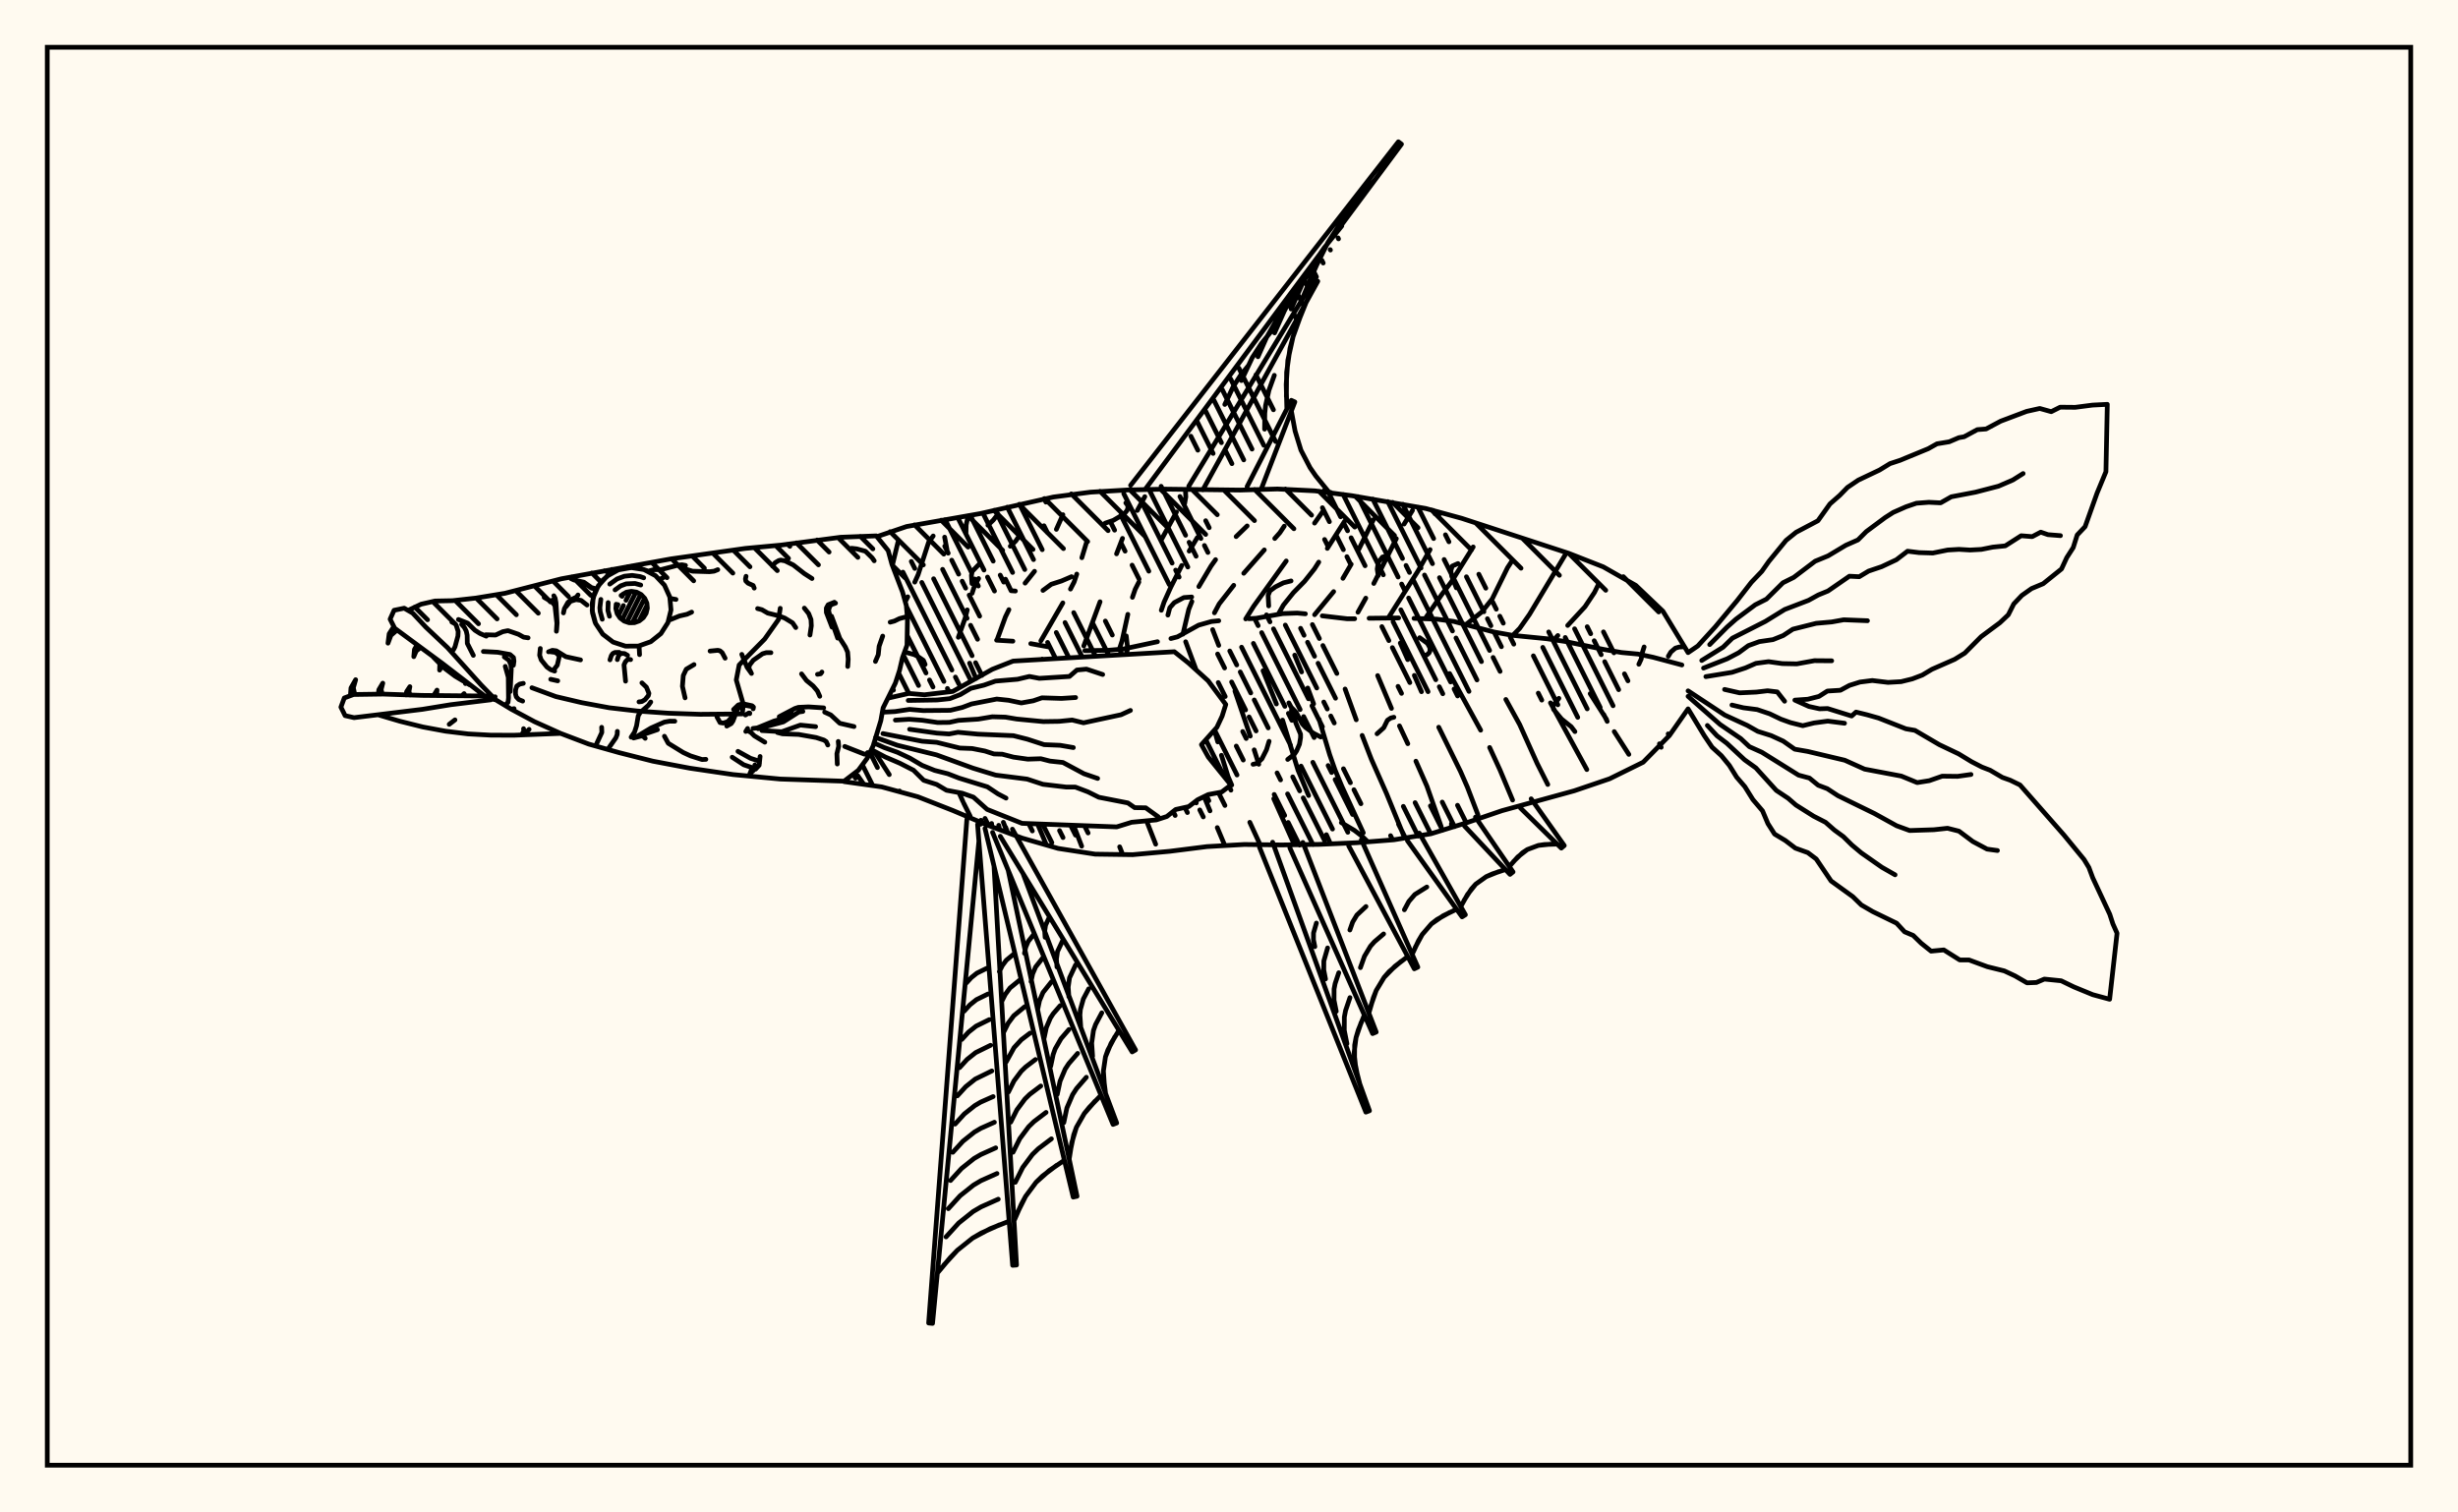 <svg xmlns="http://www.w3.org/2000/svg" width="520" height="320"><rect x="0" y="0" width="520" height="320" fill="floralwhite"/><rect x="10" y="10" width="500" height="300" stroke="black" stroke-width="1" fill="none"/><path stroke="black" stroke-width="1" fill="none" stroke-linecap="round" stroke-linejoin="round" d="
M 185.51 113.54 191.8 111.4 207.4 108.66 222.84 105.16 230.69 104.13 238.59 103.66 246.51 103.49 262.34 103.69 270.25 103.46 278.16 103.85 286.01 104.88 301.61 107.58 309.25 109.67 331.82 117.05 339.19 119.94 346.07 123.86 351.8 129.32 357.12 138.08 
M 357.12 149.98 353.17 155.62 347.62 161.27 340.52 164.77 333.02 167.32 317.75 171.52 310.26 174.08 302.7 176.41 294.88 177.68 286.99 178.3 279.08 178.65 271.16 178.77 263.25 178.67 255.34 179.12 247.49 180.11 239.61 180.83 231.69 180.72 223.87 179.51 216.26 177.33 208.84 174.55 201.55 171.47 194.18 168.58 186.54 166.49 178.57 165.37 
M 210.83 135.45 214.28 135.66 
M 218.06 136.18 222.09 136.91 
M 229.5 137.66 234.52 137.58 237.67 137.31 244.87 135.77 
M 247.71 135.1 249.1 134.74 253.57 132.27 256.27 131.5 257.83 131.34 
M 264.22 130.91 265.79 130.81 271.37 129.82 274.42 129.71 276.16 129.87 
M 279.73 130.3 285.03 130.92 286.59 130.91 
M 289.64 130.81 295.89 130.74 
M 299.14 130.83 303.98 131 307.55 131.48 316.06 133.72 319.97 134.42 327.22 135.14 331.06 135.71 339.3 137.41 343.05 138.06 346.51 138.38 349.71 139.06 355.81 140.69 
M 181.46 164.11 182.75 165.95 
M 184.94 158.93 188.13 163.89 
M 190.29 167.35 190.4 167.54 
M 189.97 114.7 188.78 119.63 
M 197.42 113.4 196.46 114.71 194.23 121.59 193.52 123.17 
M 192.05 126.27 191.51 127.31 
M 202.86 167.69 203.7 169.55 
M 211.13 108.75 210.15 110.02 209 111.13 
M 212.26 173.98 213.12 176.15 
M 215.79 113.14 214.88 114.47 213.73 115.57 
M 207.03 122.4 206.2 123.83 205.65 125.53 
M 204.63 129.04 204.16 130.84 202.74 134.84 
M 205.12 140.31 206.49 143.57 
M 219.49 174.32 221.38 178.79 
M 224.86 108.89 223.48 112 
M 218.86 120.87 216.86 123.38 
M 213.44 128.99 212.7 130.51 210.9 135.46 
M 227.13 174.61 228.83 179.03 
M 229.92 114.55 228.87 118 
M 227.8 121.46 227.23 123.15 226.46 124.64 
M 224.85 127.56 220.2 135.59 
M 236.87 179.17 237.51 180.8 
M 242.19 105.08 240.6 108 
M 237.47 113.91 236.21 117.18 
M 232.72 127.32 229.28 136.66 
M 242.55 173.66 244.49 178.61 
M 248.89 108.33 245.68 114.22 
M 240.93 123.16 240.16 124.67 239.57 126.38 
M 238.6 129.98 237.37 135.62 236.77 137.44 
M 253.29 113.74 251.57 116.6 
M 250.01 119.64 247.69 124.22 246.26 127.4 245.68 129.12 
M 254.73 168.54 255.98 171.56 
M 257.52 175.1 259.12 178.9 
M 263.84 111.27 261.51 113.53 
M 257.16 118.41 256.2 119.76 253.62 124.11 
M 252.15 127.27 251.49 128.92 250.25 134.18 
M 250.83 135.78 253.02 141.66 
M 256.92 154.47 257.62 156.97 
M 258.4 159.8 259.81 164.31 260.58 166.1 
M 264.4 173.98 266.58 178.71 
M 271.69 111.32 270.77 112.7 269.68 113.93 
M 267.47 116.35 263.12 121.29 
M 261 123.84 257.93 127.76 256.92 129.66 
M 256.54 133.21 257.83 136.55 
M 261.26 146.22 264.5 155.74 
M 265.33 158.65 266.3 161.7 
M 269.47 168.99 273.82 178.73 
M 280.01 107.97 278.1 110.68 
M 272.11 118.69 265.23 128.25 263.53 130.95 
M 267.2 141.91 270.03 148.95 
M 271.33 152.36 274.61 162.98 276.85 168.32 
M 280.6 176.6 281.48 178.54 
M 284.44 110.31 280.8 116.03 
M 278.99 118.93 278.07 120.37 275.98 123 273.63 125.39 271.51 128.02 270.43 129.95 
M 273.9 138.61 275.36 142.17 
M 276.66 145.57 277.9 148.92 
M 279.06 152.18 281.3 159.67 282.42 162.86 283.89 166.4 288.41 176.2 
M 290.56 109.95 287.45 116.24 
M 285.85 119.37 284.1 122.36 
M 282.14 125.17 278.11 130.06 
M 284.56 145.78 286.92 152.29 
M 288.17 155.6 290.11 160.62 293.33 167.9 297.03 176.97 
M 298.82 107.98 297.04 110.88 
M 295.4 113.96 290.63 123.45 
M 288.94 126.55 287.28 129.53 
M 291.45 142.94 294.37 149.88 
M 296.06 153.58 297.83 157.35 
M 299.54 161.05 301.87 166.33 304.88 174.87 
M 302.54 116.28 299.96 120.85 293.74 130.67 
M 296.24 136.05 297.81 139.56 
M 299.21 142.9 300.72 146.35 
M 304.37 153.86 308.98 163.23 310.43 166.54 312.67 172.39 
M 311.66 115.72 307.01 123.15 304.93 125.89 301.5 130.88 
M 306.67 142.51 313.24 154.49 
M 315.14 158.15 317.33 162.91 320 169.28 
M 319.89 118.64 318.92 120.12 315.68 126.72 313.5 129.46 310.16 132.12 
M 318.57 147.99 321.49 153.29 325.2 161.54 327.44 165.98 
M 331.41 116.92 323.56 130 321.5 132.94 320.04 134.43 
M 328.01 148.71 335.7 162.82 
M 338.15 123.65 337.32 125.34 335.3 128.38 331.65 132.33 
M 329.57 134.46 328.76 135.32 
M 336.41 146.76 339.88 152.22 
M 341.5 154.79 344.59 159.61 
M 308.09 124.37 307.12 121.91 306.93 120.77 307.23 119.77 308.44 119.23 
M 238.25 138.48 238.49 137.52 238.5 136.61 238.26 134.54 
M 346.7 140.54 347.21 139.42 347.36 138.32 347.82 136.88 
M 279.42 155.94 277.88 155.14 276.19 153.9 275.52 153.18 274.23 150.75 273.15 149.62 272.66 148.72 
M 226.69 122.01 224.57 122.92 222.4 123.62 220.64 124.92 
M 294.88 151.75 294.23 151.91 293.52 152.38 292.74 153.97 291.32 155.25 
M 304.62 108.7 303.77 108.17 
M 273.13 122.91 271.52 123.31 269.81 124.17 268.66 125.02 268.28 125.96 268.4 128.2 
M 289.37 178.11 288.14 176.92 286.55 175.7 283.77 174.05 
M 212.72 122.54 213.9 124.98 214.81 125.05 
M 233.8 110.69 235.52 110.1 237.84 108.73 238.43 108 238.65 107.35 238.52 106.85 238.17 106.41 
M 265.09 161.71 265.92 161.52 266.96 160.56 267.93 158.64 268.48 156.84 
M 300.34 134.92 301.98 136.12 302.48 137.01 302.53 137.69 302.33 138.14 301.88 138.54 301.22 138.71 
M 307.05 175.07 307.06 174.25 
M 352.94 138.85 353.47 137.96 354.43 137.13 355.22 136.9 356.37 136.84 
M 272.42 160.68 273.84 159.57 274.3 158.88 274.91 157.45 275.14 156.06 275.14 155.34 274.15 153 273.58 150.93 273.21 150.27 
M 333.18 154.79 332.4 153.76 330.37 152.14 328.65 150.08 328.51 149.35 329.79 147.75 
M 199.84 113.65 200.35 116.35 
M 195.71 140.58 195.36 139.72 194.1 138.84 193.38 138.49 191.42 137.96 
M 204.82 109.1 204.39 111.08 204.36 112.83 
M 293.69 117.76 293.19 117.66 292.46 117.86 291.59 118.98 291.36 120.39 291.57 121.8 
M 190.8 139.66 191.13 139.39 
M 252.11 126.31 250.45 126.43 248.43 127.5 247.48 128.58 247.07 130.14 
M 250.62 106.53 250.86 105.14 250.78 103.57 
M 205.62 123.47 205.51 121.72 205.67 120.9 207.21 119.3 
M 239.18 102.69 295.83 30 296.49 30.5 242.25 103.56 
M 251.49 102.86 278.07 59.09 278.78 59.51 254.46 103.65 
M 263.83 102.95 273.18 84.7 273.93 85.04 266.81 103.49 
M 280.16 103.75 281.58 104.22 
M 291 37.9 286.63 43.02 284.58 45.67 280.95 51.26 277.97 57.23 275.41 63.47 
M 276.31 63.99 274.36 68.81 273.55 71.25 272.45 76.22 272.1 81.33 272.24 86.53 
M 273.19 86.95 273.98 91.2 275.22 95.24 277.15 98.95 278.36 100.7 281.08 104.05 
M 288.78 40.44 284.58 45.67 280.95 51.26 279.38 54.2 276.66 60.33 
M 283.86 47.81 280.14 52.43 278.47 54.85 275.55 59.96 273.15 65.38 
M 278.93 55.18 275.71 59.19 272.93 63.47 271.73 65.73 269.64 70.43 
M 274.01 62.55 271.28 65.95 270.04 67.73 267.9 71.49 266.13 75.48 
M 269.09 69.92 266.84 72.71 264.91 75.68 262.62 80.52 
M 264.16 77.28 262.41 79.46 260.9 81.79 259.11 85.57 
M 275.3 66.4 273.55 71.25 272.9 73.72 272.19 78.76 272.14 83.92 
M 269.59 79.41 268.45 82.57 267.74 85.8 267.57 87.45 267.53 90.8 
M 187.86 147.71 192.25 146.71 195.56 147 201.56 146.29 209.92 141.61 214.33 139.87 248.44 137.89 251.42 140.27 255.58 144.03 259.32 149.05 258.55 151.51 257.44 153.88 254.17 157.55 255.63 160.19 260.4 166.09 258.44 167.58 255.61 168.11 253.36 169.21 251.47 170.66 248.72 171.27 246.85 172.75 244.63 173.47 239.41 173.97 236.25 174.95 216.22 174.2 208.83 171.25 205.94 168.66 203.56 167.82 200.23 167.2 198.16 165.97 195.41 165.09 193.26 162.96 190.38 161.49 187.28 160.16 184.34 158.61 
M 192.14 148.2 198.24 148.1 200.93 147.82 203.17 146.95 205.37 145.64 208.17 144.96 210.59 144.11 215.28 143.71 217.77 143.12 219.87 143.52 226.25 143.12 227.82 141.76 229.85 141.57 233.28 142.71 
M 186.66 150.69 189.33 150.55 192.42 150.09 195.32 150.34 201.03 150.29 203.57 149.68 205.54 148.94 210.87 147.9 213.36 148.16 216.06 148.73 218.6 148.27 220.43 147.64 224.56 147.77 227.55 147.58 
M 189.42 152.36 192.35 152.18 195.13 152.39 198.37 152.87 200.84 152.84 202.75 152.42 206.96 152.15 209.92 151.65 212.71 151.73 215.09 152.13 220.7 152.67 224.04 152.62 226.82 152.34 229.22 152.93 237.17 151.22 239.15 150.31 
M 192.43 154.3 198.2 155.11 200.79 155.29 202.66 154.93 206.89 155.33 214.39 155.65 217.36 156.4 220.89 157.55 224.28 157.69 227.07 158.17 
M 186.79 155.21 195.08 156.83 198.16 157.06 203.05 158.27 205.67 158.37 208.36 158.9 210.28 159.52 212.03 159.57 214.4 160.19 217.43 160.62 220.19 160.53 222.14 161.03 224.87 161.32 229.31 163.7 232.21 164.7 
M 185.21 156.01 189.81 157.67 198.14 159.72 205.83 162.52 210.62 163.99 217.3 164.84 220.64 165.94 225.52 166.52 227.5 166.53 230.16 167.54 232.46 168.68 238.61 169.88 240.05 170.88 242.38 170.91 245.01 172.8 
M 184.89 157.19 187.05 158.16 189.87 159.17 192.47 160.39 195.07 161.93 197.73 163 200.5 163.7 202.87 164.62 208.89 166.48 211.13 167.97 212.83 168.86 
M 214.18 175.43 240.23 222.14 239.51 222.56 211.61 176.94 
M 212.75 175.02 213.13 176.05 
M 216.41 184.79 236.24 237.6 235.47 237.9 209.98 176.11 
M 211.28 174.62 211.47 175.52 
M 213.29 184.15 227.85 253.1 227.04 253.28 208.38 175.28 
M 209.78 174.23 209.82 174.95 
M 210.29 183.27 215.05 267.65 214.23 267.71 206.81 174.43 
M 207.51 173.55 207.43 174.39 
M 207.09 177.97 197.28 280 196.46 279.92 204.55 173.29 
M 236.72 217.99 235.05 220.74 233.87 223.59 233.43 226.59 233.48 228.15 233.89 231.34 
M 232.92 231.72 230.47 234.26 229.39 235.59 227.72 238.51 226.74 241.77 226.19 245.25 
M 225.18 245.48 221.99 247.65 219.19 250.14 216.97 253.12 216.07 254.78 214.52 258.31 
M 213.48 258.38 209.49 259.96 205.78 261.94 202.53 264.53 201.06 266.05 198.31 269.35 
M 235.85 219.36 234.38 222.15 233.87 223.59 233.43 226.59 233.65 229.74 
M 233.09 214.29 231.78 216.75 231.33 218.02 230.95 220.68 231.14 223.46 
M 230.32 209.21 229.19 211.35 228.56 213.59 228.46 214.76 228.63 217.17 
M 227.55 204.14 226.26 206.89 225.98 208.84 226.12 210.89 
M 224.78 199.07 223.72 201.32 223.49 202.93 223.61 204.6 
M 222.02 193.99 221.19 195.76 221.01 197.01 221.1 198.32 
M 231.66 232.97 229.39 235.59 227.72 238.51 227.15 240.1 226.44 243.49 
M 229.82 227.92 227.75 230.31 226.91 231.61 225.7 234.43 225.05 237.52 
M 227.98 222.87 226.1 225.04 225.34 226.2 224.26 228.75 223.66 231.55 
M 226.13 217.82 224.46 219.76 223.23 221.91 222.81 223.08 222.28 225.58 
M 224.29 212.77 222.81 214.48 222.21 215.4 221.36 217.41 220.89 219.61 
M 222.45 207.72 220.65 209.99 219.91 211.73 219.51 213.64 
M 220.6 202.67 219.09 204.59 218.46 206.06 218.12 207.67 
M 218.76 197.62 217.52 199.19 217.01 200.38 216.73 201.7 
M 223.56 246.54 220.52 248.84 219.19 250.14 216.97 253.12 215.27 256.52 
M 222.43 240.95 219.63 243.07 218.4 244.27 216.36 247.01 214.79 250.15 
M 221.3 235.36 218.74 237.3 217.61 238.4 215.74 240.91 214.31 243.79 
M 220.18 229.77 217.85 231.53 216.83 232.52 215.13 234.81 213.82 237.42 
M 219.05 224.17 216.96 225.76 216.04 226.65 214.51 228.7 213.34 231.05 
M 217.92 218.58 216.07 219.98 214.53 221.65 212.86 224.68 
M 216.79 212.99 214.46 214.91 213.28 216.49 212.37 218.31 
M 215.67 207.4 213.67 209.03 212.67 210.39 211.89 211.94 
M 214.54 201.8 212.89 203.16 212.05 204.29 211.41 205.57 
M 211.47 259.14 207.59 260.88 205.78 261.94 202.53 264.53 199.66 267.67 
M 211.19 253.72 207.56 255.34 205.87 256.33 202.82 258.76 200.14 261.7 
M 210.92 248.29 207.53 249.8 205.96 250.73 203.12 252.99 200.62 255.73 
M 210.65 242.86 207.51 244.27 206.05 245.12 203.41 247.23 201.09 249.77 
M 210.37 237.44 207.48 238.73 206.14 239.52 203.71 241.46 201.57 243.8 
M 210.1 232.01 207.45 233.19 206.22 233.92 204 235.69 202.05 237.83 
M 209.82 226.59 206.31 228.31 204.3 229.92 202.53 231.86 
M 209.55 221.16 206.4 222.71 204.59 224.15 203 225.89 
M 209.28 215.73 206.49 217.11 204.89 218.38 203.48 219.92 
M 209 210.31 206.57 211.5 205.18 212.61 203.96 213.95 
M 208.73 204.88 206.66 205.9 205.48 206.84 204.43 207.98 
M 323.92 169.01 330.93 178.9 330.3 179.44 321.65 170.95 
M 312.14 172.89 320.09 184.48 319.45 185 309.82 174.76 
M 300.26 176.27 310.01 193.54 309.31 193.99 297.75 177.87 
M 288 177.66 299.95 204.62 299.2 204.98 285.32 178.96 
M 275.63 178.24 291.14 218.36 290.38 218.68 272.88 179.39 
M 269.23 178.19 289.72 235.01 288.95 235.3 266.45 179.25 
M 329.44 178.59 326.73 178.68 325.45 178.87 323.12 179.74 321.1 181.3 319.3 183.32 
M 318.49 183.97 315.71 184.9 314.42 185.48 312.19 187.07 310.46 189.25 309.03 191.81 
M 308.16 192.37 305.31 193.75 302.82 195.47 300.87 197.73 300.08 199.05 298.75 201.92 
M 297.81 202.38 295.11 204.44 292.82 206.78 291.15 209.55 290.54 211.09 289.59 214.35 
M 288.63 214.75 287.35 217.92 286.88 219.51 286.47 222.74 286.82 226.02 287.67 229.33 
M 328.07 178.6 325.45 178.87 323.12 179.74 322.07 180.44 320.19 182.28 
M 317.07 184.41 314.42 185.48 312.19 187.07 311.27 188.1 309.72 190.51 
M 306.71 193.04 304 194.55 302.82 195.47 300.87 197.73 299.39 200.46 
M 301.85 187.67 299.32 189.25 298.05 190.72 297.1 192.49 
M 296.43 203.39 293.89 205.56 292.82 206.78 291.15 209.55 290.04 212.7 
M 292.71 197.6 290.76 199.26 289.93 200.19 288.66 202.32 287.8 204.73 
M 288.98 191.8 287.05 193.61 286.16 195.09 285.57 196.77 
M 287.96 216.33 286.88 219.51 286.58 221.12 286.56 224.37 287.21 227.67 
M 285.59 211.07 284.66 213.81 284.4 215.19 284.39 217.99 284.95 220.82 
M 283.22 205.81 282.45 208.11 282.23 209.26 282.22 211.6 282.69 213.98 
M 280.86 200.56 280.06 203.33 280.05 205.22 280.42 207.13 
M 278.49 195.3 277.88 197.4 277.87 198.84 278.16 200.29 
M 357.12 138.08 359.18 136.67 362.85 132.65 367.51 127.06 370.51 123.2 372.71 120.9 374.2 118.79 377.85 114.33 379.97 112.62 384.59 110.18 387.13 106.62 389.19 104.82 390.84 103.13 393.13 101.58 397.62 99.45 399.84 98.09 401.94 97.4 407.92 94.94 409.78 93.9 412.37 93.47 414.41 92.6 415.51 92.41 418.31 90.9 420.16 90.76 423.25 89.11 428.74 87.04 431.52 86.42 433.95 87.1 435.84 86.15 439.03 86.18 442.67 85.71 445.81 85.55 445.52 99.8 443.64 104.34 441.11 111.43 439.44 113.19 438.6 115.85 437.23 117.98 436.12 120.38 432.24 123.5 429.78 124.53 427.73 125.98 426.02 127.78 424.86 130.08 423.08 131.76 419.11 134.71 415.66 138.18 413.52 139.5 408.71 141.61 406.67 142.83 404.55 143.64 402.19 144.22 399.42 144.38 396.09 143.98 393.48 144.31 391.26 145.01 389.35 146.04 386.59 146.21 384.8 147.35 382.45 147.94 379.71 148.13 382.68 149.47 384.94 149.97 386.64 149.91 391.72 151.49 392.65 150.66 394.97 151.23 397.41 151.92 403.2 154.2 405.11 154.53 410.28 157.56 414.36 159.5 417.09 161.16 419.28 162.29 421.03 162.97 423.6 164.48 425.28 165.08 427.34 166.08 436.63 176.66 440.89 181.85 441.92 183.55 442.73 185.73 446.33 193.44 446.99 195.47 447.87 197.45 446.3 211.42 442.73 210.45 438.74 208.81 436.05 207.51 432.49 207.15 430.81 207.87 428.83 207.95 426.27 206.47 424.02 205.42 420.42 204.53 416.54 203.1 414.6 203.11 411.22 200.98 408.53 201.24 406.43 199.56 404.75 197.92 402.92 197.15 401.24 195.33 396.2 192.88 393.77 191.47 391.97 189.71 387.37 186.39 384.23 181.74 382.45 180.4 379.82 179.45 377.7 177.84 375.42 176.47 374.01 174.26 372.87 171.56 370.84 169.18 369.13 166.44 367.39 164.42 365.85 161.94 364.16 159.88 362.19 158.08 360.54 155.64 357.12 149.98 
M 361.69 136.38 365.36 132.68 367.24 131.01 371.33 127.96 373.7 126.76 377.19 123.3 379.48 122.16 384 118.74 386.74 117.61 390.5 115.36 393.06 114.23 394.82 112.47 398.82 109.5 400.51 108.42 403.23 107.22 405.42 106.47 408.05 106.27 410.55 106.39 412.8 105.11 417.93 104.13 422.78 102.87 425.82 101.56 428 100.19 
M 360.01 139.74 364.53 136.93 366.49 135.02 373.46 131.48 377.57 128.95 382.6 127.02 384.67 125.88 386.72 125.04 391.25 121.91 393.33 122.02 395.31 120.83 398.06 119.9 401.19 118.43 403.55 116.62 405.99 116.92 408.89 117.01 412.04 116.37 414.42 116.23 416.76 116.37 419.17 116.24 421.57 115.76 424.23 115.49 427.58 113.35 429.92 113.54 431.73 112.59 433.25 113.12 435.9 113.33 
M 360.39 141.35 365.38 139.39 367.82 138.11 369.87 136.6 372.2 135.75 375.08 135.33 377.25 134.46 379.29 133.12 384.22 131.88 387.51 131.59 390.05 131.13 395.07 131.33 
M 360.88 143.16 366.42 142.25 369.27 141.31 371.47 140.35 374.15 139.99 377.06 140.4 380.12 140.46 383.85 139.78 387.5 139.81 
M 364.84 145.87 368.02 146.59 371.54 146.43 373.94 146.15 375.99 146.39 377.54 148.37 
M 366.4 149.17 368.82 149.75 371.74 150.13 374.38 151.02 376.76 152.16 378.79 152.89 381.38 153.54 383.75 152.96 386.68 152.57 390.22 153.02 
M 357.12 146.17 364.88 151.29 369.64 153.48 371.87 154.74 374.71 155.64 377.26 156.81 379.68 158.51 382.44 158.99 390.27 160.85 394.46 162.73 402.23 164.2 405.59 165.58 408.16 165.17 410.88 164.22 414.14 164.26 416.97 163.86 
M 357.12 147.33 363.88 153.27 368.27 156.27 370.09 157.98 372.73 159.16 380.49 164 382.79 164.62 384.65 166.14 386.57 166.87 388.82 168.35 396.54 172.12 401.23 174.71 403.99 175.72 409.13 175.55 412.01 175.24 414.43 175.85 417.35 178.04 420.37 179.65 422.57 179.95 
M 361.2 153.49 363.24 155.68 365.32 157.26 369.07 160.75 371.46 162.47 375.78 167.23 378.29 168.9 379.94 170.33 383.67 172.68 386.2 173.98 388.07 175.62 389.97 177.01 391.77 178.78 393.78 180.46 398.11 183.49 400.91 185.09 
M 86.32 129.15 89.1 127.83 92.03 127.16 95.73 127.09 100.66 126.54 106.81 125.53 118.76 122.46 141.94 118.25 157.68 116.03 165.21 115.33 177.84 113.67 185.38 113.38 187.9 116.5 188.69 119.39 190.93 125.25 191.74 128.14 191.98 130.95 191.88 136.51 190.92 139.16 190.29 141.86 189.42 144.53 186.83 149.76 186.34 152.47 184.71 157.83 183.45 160.44 181.58 162.98 178.57 165.28 165.08 164.83 155.09 163.88 145.93 162.53 138.12 161.05 131.01 159.25 124.55 157.43 118.6 155.17 113.1 152.7 108.16 150.05 103.99 147.53 
M 99.38 144.91 96.3 143.08 93.85 141.24 91.62 138.97 
M 165.06 128.7 164.71 131.05 161.77 135.21 156.37 140.7 155.76 143.86 157.27 149.07 157.02 151.05 148.13 151.13 141.46 150.9 134.89 150.44 128.86 149.74 123.04 148.66 117.6 147.38 112.53 145.51 
M 102.54 147.25 93.62 140.39 83.5 132.92 82.53 131 83.37 129.12 85.51 128.68 87.31 129.72 90.09 132.69 94.68 137.03 101.78 144.91 104.16 147.35 
M 103.86 148.06 95.34 149.1 89.34 150.08 74.9 151.84 73.01 151.41 72.12 149.61 72.84 147.67 74.8 146.94 81.07 146.85 89.27 147.13 103.87 147.27 
M 125.99 131.89 125.28 129.22 125.48 126.48 126.57 123.95 128.41 121.9 130.82 120.57 133.53 120.09 136.25 120.51 138.68 121.8 140.57 123.81 141.7 126.32 141.95 129.06 141.3 131.73 139.82 134.05 137.67 135.77 135.07 136.69 132.32 136.71 129.7 135.85 127.52 134.18 125.99 131.89 
M 125.89 131.65 125.34 129.66 125.29 127.59 125.76 125.57 126.18 124.62 127.34 122.91 128.89 121.55 130.73 120.6 131.73 120.3 133.78 120.09 135.83 120.39 136.81 120.72 
M 127.41 131.02 126.97 129.42 126.9 128.59 127.11 126.82 
M 129 123.59 130.54 122.49 132.1 121.91 133.75 121.74 135.39 121.98 136.18 122.25 
M 128.94 130.39 128.61 129.18 128.66 127.49 
M 130.12 124.81 131.3 123.96 132.47 123.53 134.34 123.45 135.55 123.78 
M 130.56 129.83 130.28 128.76 130.35 127.84 
M 131.39 125.99 132.49 125.3 133.58 125.11 134.67 125.28 135.64 125.79 136.39 126.59 136.85 127.6 136.95 128.69 136.69 129.76 136.1 130.69 135.23 131.38 134.2 131.75 133.09 131.76 132.05 131.41 131.17 130.74 130.56 129.83 
M 131.87 125.64 131.61 126.17 
M 130.73 127.92 130.29 128.81 
M 133.36 125.14 132.43 127.01 
M 131.88 128.12 130.83 130.22 
M 134.55 125.26 133.19 127.96 
M 133.04 128.28 131.63 131.09 
M 135.55 125.74 132.62 131.6 
M 136.37 126.57 133.78 131.75 
M 136.89 128.03 135.21 131.39 
M 87.75 128.43 90.45 131.13 
M 91.55 127.27 96.3 132.02 
M 96.28 127.03 101.23 131.98 
M 100.74 126.53 105.16 130.95 
M 105 125.83 109.24 130.07 
M 109.11 124.97 113.88 129.74 
M 113.08 123.98 116.46 127.36 
M 117 122.93 120.26 126.2 
M 121.05 122.02 124.98 125.95 
M 125.22 121.22 127.22 123.22 
M 129.43 120.47 129.99 121.03 
M 133.66 119.74 134.1 120.18 
M 137.87 118.98 141.11 122.22 
M 142.09 118.23 146.75 122.89 
M 146.47 117.66 149.02 120.21 
M 150.84 117.06 155.04 121.26 
M 155.15 116.41 158.66 119.92 
M 159.56 115.85 164.44 120.73 
M 164.11 115.44 166.81 118.14 
M 168.49 114.85 173.15 119.51 
M 172.85 114.25 175.4 116.8 
M 177.3 113.74 181.49 117.93 
M 182 113.47 184.66 116.13 
M 135.8 144.48 136.75 145.39 137.28 146.69 137.16 147.18 136.45 148.04 135.78 148.43 135.18 148.5 
M 172.94 142.67 173.61 142.56 173.88 142.19 
M 110.57 148.34 109.76 148.01 109.23 147.45 109.05 146.81 109.07 145.97 109.33 145.16 109.95 144.74 110.71 144.58 
M 144.93 147.65 144.37 145.21 144.55 142.93 145.18 141.59 146.82 140.61 
M 116.51 143.72 117.99 144.05 
M 177.13 161.65 177.05 159.47 177.43 157.89 177.34 156.87 
M 167.1 115.59 166.61 115.13 
M 130.6 154.74 130.57 155.39 130.28 156.12 128.57 158.56 
M 175.13 157.63 174.79 156.9 174.3 156.58 172.67 156.05 168.95 155.39 165.55 155.26 164.46 154.98 
M 123.55 123.3 125.13 124.44 126.25 124.68 
M 102.87 134.6 101.55 134.03 100.48 133.35 98.96 131.86 96.98 131.07 
M 146.32 129.51 145.35 129.96 143.74 130.33 141.42 131.27 
M 143.01 126.83 141.73 126.6 
M 154.9 160.21 157.34 161.81 158.91 162.34 159.01 162.76 158.71 163.55 
M 108.61 140.76 108.73 139.87 108.63 139.12 107.89 138.47 105.27 138 102.26 137.84 
M 127.28 153.88 127.32 154.97 126.23 157.33 126.16 157.88 
M 160.8 160.05 160.6 161.91 159.83 162.74 
M 156.93 138.45 158.05 141.19 158.98 142.49 
M 151.85 120.53 151.06 120.85 150.1 120.96 146.5 120.85 144.04 120.1 
M 107.93 146.32 108.16 141.59 108.08 140.66 107.66 139.69 106.69 138.99 
M 176.02 132.69 174.82 129.58 174.81 128.66 175.2 127.95 176.52 127.42 
M 145.02 119.63 144.28 119.49 143.49 119.57 139.91 120.5 138.27 120.54 136.95 120.89 
M 150.22 137.75 151.85 137.59 152.31 137.69 152.78 138.09 153.4 139.26 
M 180.67 153.72 177.66 153.03 175.75 151.26 174.46 150.67 
M 169.85 150.52 169 150.64 165.73 152.73 160.36 154.18 
M 127.91 120.74 129.31 121.4 
M 177.21 135.01 175.56 130.3 175.29 129.14 175.55 128.21 176.01 127.87 176.76 127.61 
M 106.83 149.24 107.48 148.58 107.58 147.67 107.53 143.29 106.89 140.99 
M 122.28 125.88 121.97 126.31 120.73 126.92 120.13 127.48 119.4 128.78 119.2 129.68 
M 129.04 139.61 129.33 138.71 129.64 138.27 130.08 138.05 131 138.02 
M 130.6 139.56 130.87 138.69 131.4 138.23 132.13 138.28 132.76 138.65 
M 132.34 144.12 132.01 140.66 132.32 140 132.7 139.61 133.01 139.48 133.41 139.56 
M 108.17 150.06 108.75 149.93 
M 180.15 116 181.26 116.13 183.09 116.63 184.51 118.03 184.94 118.65 
M 168.35 132.78 167.67 131.78 166.01 130.77 164.7 130.28 162.42 129.72 161.19 129 160.27 128.76 
M 142.76 152.59 141.68 152.58 140.55 152.78 137.71 154.04 134.59 155.91 
M 95.93 137.48 96.26 136.84 96.88 134.56 96.93 133.61 96.51 132.28 96.27 131.97 95.59 131.61 
M 167.44 150.86 165.71 152.03 163.77 152.55 160.2 154.01 159.3 154.12 
M 163.09 138.09 162.13 138.08 161.32 138.32 159.36 139.69 158.6 140.68 158.46 141.1 158.46 141.46 158.85 142.2 
M 120.77 122.41 121.44 122.72 123.53 123.18 125.15 124.33 126.28 124.61 
M 122.81 139.62 119.7 138.94 117.69 137.7 116.85 137.59 116.04 137.91 
M 111.72 134.95 110.78 134.81 109.66 134.19 107.46 133.43 106.36 133.65 104.84 134.36 102.78 134.3 
M 171.35 134.36 171.64 132.41 171.57 131.08 171.08 129.82 170.16 128.66 
M 151.67 151.67 152.33 152.88 153.03 152.99 153.98 152.66 154.92 151.61 155.93 149.6 
M 134.68 119.56 134.54 120.25 
M 172.55 153.74 169.32 153.41 165.38 154.82 161.19 154.57 
M 149.33 160.66 148.52 160.7 146.07 159.92 144.54 159.21 141.37 157.26 140.56 155.77 
M 115.12 126.39 116.81 127.39 117.4 128.13 117.81 131.87 117.75 133.05 
M 161.8 157.03 159.59 155.69 158.83 154.95 158.23 154.63 
M 114.3 137.2 114.16 138.64 114.49 139.62 115.71 141.13 116.49 141.68 117.34 141.99 
M 136.5 156.21 136.11 155.82 135.68 155.72 134.04 156.14 
M 117.37 141.42 117.9 140.73 118.3 138.95 118.15 138.59 117.54 138.04 116.34 137.88 
M 179.34 141.01 179.44 139.48 179.32 137.98 178.84 136.89 177.65 135.03 175.91 130.37 
M 156.12 158.97 158.78 160.44 160.56 161.02 160.68 161.37 160.58 161.9 159.83 162.74 
M 153.75 153.62 154.7 153.09 155.06 152.55 156 150.09 156.61 149.42 157.66 149.23 158.85 149.45 
M 174.26 149.77 171.05 149.56 168.9 149.66 168.16 149.9 164.85 151.63 
M 183.55 159.22 183.26 159.53 182.88 159.57 178.71 157.93 
M 132.76 119.89 133.08 120.17 
M 155.19 150.11 156.19 149.15 157.18 148.9 159.11 149.32 159.4 149.6 159.33 149.97 
M 140.83 121.97 139.44 122.61 
M 171.78 122.4 170.15 121.35 167.83 119.54 166.07 118.67 165.16 118.5 164.74 118.6 163.97 119.06 163.43 119.79 
M 139.09 154.38 134.38 155.99 
M 116.88 126.97 117.43 127.74 117.54 128.2 117.83 131.47 117.71 133.56 
M 157.69 151.28 158.41 150.85 158.62 150.86 158.61 150.99 
M 159.69 161.85 159.84 162.15 159.77 162.45 159.3 163.09 158.64 163.64 
M 117.16 126.05 117.44 126.56 117.62 127.52 117.87 131.78 117.76 133.25 
M 124.19 128.01 122.93 127.03 121.87 126.86 120.66 127.23 119.76 128.34 
M 137.67 148.53 137.18 149.22 135.42 150.78 135.02 151.44 134.67 153.54 134.24 154.89 133.52 155.97 
M 188.32 131.64 189.22 131.4 190.29 130.88 191.94 130.44 
M 100.14 138.66 98.86 136.13 98.83 134.4 98.64 133.53 98.24 132.75 97.66 132.1 
M 157.77 154.76 158.16 154.13 
M 135.2 136.64 135.3 138.51 
M 169.57 142.58 170.62 143.98 172.02 145.13 172.92 146.19 173.43 147.32 
M 157.83 121.93 157.7 122.49 157.78 122.93 158.25 123.39 159.34 123.88 159.56 124.43 
M 185.2 139.94 185.8 138.53 185.98 136.74 186.74 134.58 
M 103.98 147.54 104.55 148.02 
M 98.4 144.18 98.46 144.63 98.69 144.4 
M 93.29 140.16 93.03 140.71 93 141.78 93.41 141.03 93.97 140.67 
M 88.23 136.46 87.68 137.4 87.54 138.93 88.05 137.73 88.96 137.01 
M 83.32 132.56 82.33 134.1 82.08 136.08 82.7 134.42 84 133.3 
M 103.86 147.49 104.75 147.42 
M 97.73 147.2 98.18 146.75 98.4 147.21 
M 91.8 147.07 92.45 146.01 92.4 146.68 92.57 147.08 
M 85.9 147.05 86.02 146.33 86.71 145.28 86.51 146.29 86.76 147.07 
M 80.04 146.86 80.14 145.94 80.98 144.54 80.63 145.9 80.87 146.85 
M 74.13 147.19 74.25 145.55 75.24 143.81 74.75 145.51 75.05 146.94 
M 79.95 151.22 84.61 152.6 89.46 153.81 94.25 154.7 99.03 155.28 103.81 155.54 108.7 155.56 118.6 155.17 
M 118.6 155.17 118.6 155.17 
M 111.93 154.32 111.07 155.18 110.55 155.35 
M 95.03 153.25 96.25 152.31 
M 110.76 154.17 110.81 154.74 110.58 155.07 
M 188.75 119.56 191.45 122.25 
M 188.31 112.49 195.34 119.52 
M 193.48 111.04 199.67 117.24 
M 199.11 110.06 204.8 115.75 
M 204.84 109.17 212.12 116.45 
M 210.27 107.98 218.54 116.25 
M 215.61 106.7 224.98 116.07 
M 221.01 105.48 230.1 114.58 
M 226.64 104.49 234.42 112.27 
M 232.71 103.94 242.3 113.54 
M 239.03 103.64 247.25 111.86 
M 245.51 103.5 255.07 113.07 
M 252.21 103.6 257.52 108.9 
M 258.95 103.71 265.39 110.15 
M 265.41 103.55 273.73 111.87 
M 271.94 103.46 277.47 109 
M 279.04 103.94 286.61 111.52 
M 286.7 104.99 295.02 113.31 
M 294.62 106.29 299.99 111.66 
M 302.82 107.87 311.31 116.36 
M 312.23 110.67 321.78 120.22 
M 322.21 114.02 329.9 121.72 
M 331.87 117.06 339.7 124.89 
M 343.43 122.01 350.91 129.48 
M 180.53 163.78 180.97 164.65 
M 182.49 161.91 184.59 166.11 
M 184.04 159.22 185.63 162.4 
M 188.86 145.69 189.02 146.01 
M 190.11 142.4 192.27 146.71 
M 203.87 169.92 205.24 172.67 
M 191.12 138.62 194.33 145.04 
M 208.38 173.16 209.14 174.67 
M 191.96 134.52 195.9 142.39 
M 196.64 143.87 197.38 145.35 
M 191.76 128.32 199.69 144.18 
M 200.43 145.66 200.8 146.4 
M 191.02 121.05 201.38 141.77 
M 202.12 143.25 202.86 144.73 
M 217.66 174.33 218.4 175.81 
M 192.79 118.79 193.53 120.27 
M 195.01 123.23 205.37 143.95 
M 220.57 174.36 222.53 178.28 
M 197.51 122.45 205.65 138.73 
M 206.39 140.21 207.74 142.91 
M 224.15 175.73 224.89 177.21 
M 199.41 120.46 204.59 130.82 
M 205.33 132.3 206.81 135.26 
M 226.47 174.59 227.53 176.7 
M 199.86 115.56 200.6 117.04 
M 201.34 118.52 202.81 121.48 
M 203.55 122.96 204.29 124.44 
M 205.03 125.92 207.25 130.36 
M 229.45 174.76 230.19 176.24 
M 199.94 109.93 205.49 121.03 
M 206.23 122.51 206.97 123.99 
M 202.62 109.51 208.17 120.61 
M 208.91 122.09 210.39 125.05 
M 205.31 109.1 210.12 118.72 
M 211.6 121.68 212.34 123.16 
M 220.48 139.44 220.52 139.51 
M 207.93 108.54 214.22 121.12 
M 221.62 135.92 223.33 139.34 
M 210.51 107.92 216.8 120.5 
M 223.46 133.82 226.14 139.18 
M 213.1 107.3 218.65 118.4 
M 225.31 131.72 228.96 139.02 
M 215.69 106.68 220.49 116.3 
M 227.15 129.62 231.77 138.85 
M 248.19 171.69 248.61 172.54 
M 220.86 111.24 221.6 112.72 
M 231.22 131.96 234.59 138.69 
M 250.66 170.84 251.2 171.92 
M 220.89 105.5 221.26 106.24 
M 233.84 131.4 235.32 134.36 
M 236.8 137.32 237.4 138.53 
M 252.91 169.55 253.08 169.88 
M 253.82 171.36 254.56 172.84 
M 255.19 168.32 255.74 169.41 
M 257.78 167.7 259.14 170.42 
M 255.09 156.52 258.99 164.33 
M 260.02 166.39 260.41 167.18 
M 235.06 110.69 235.8 112.17 
M 237.28 115.13 238.02 116.61 
M 239.5 119.57 240.98 122.53 
M 256.94 154.44 261.7 163.97 
M 237.12 109.01 243.04 120.85 
M 261.54 157.85 263.02 160.81 
M 237.74 104.45 247.36 123.69 
M 257.72 144.41 259.2 147.37 
M 262.9 154.77 263.64 156.25 
M 269.56 168.09 271.78 172.53 
M 272.52 174.01 274.92 178.81 
M 241.31 105.82 247.97 119.14 
M 248.71 120.62 249.45 122.1 
M 257.59 138.37 259.07 141.33 
M 260.55 144.29 263.51 150.21 
M 264.25 151.69 265.73 154.65 
M 270.17 163.53 270.91 165.01 
M 272.39 167.97 277.76 178.7 
M 243.15 103.69 251.29 119.97 
M 260.16 137.73 261.64 140.69 
M 262.38 142.17 264.6 146.61 
M 265.34 148.09 268.3 154.01 
M 273.48 164.37 274.96 167.33 
M 275.7 168.81 280.19 177.77 
M 245.64 102.89 250.82 113.25 
M 251.56 114.73 253.04 117.69 
M 262.66 136.93 273.02 157.65 
M 275.24 162.09 281.9 175.41 
M 249.62 105.05 254.06 113.93 
M 254.8 115.41 255.54 116.89 
M 265.16 136.13 271.82 149.45 
M 272.56 150.93 273.3 152.41 
M 277.74 161.29 285.14 176.09 
M 255.07 110.17 255.81 111.65 
M 265.43 130.89 266.17 132.37 
M 266.91 133.85 275.05 150.13 
M 275.79 151.61 278.01 156.05 
M 280.97 161.97 281.71 163.45 
M 282.45 164.93 286.15 172.33 
M 267.93 130.09 268.67 131.57 
M 269.41 133.05 276.81 147.85 
M 277.55 149.33 279.77 153.77 
M 284.21 162.65 285.69 165.61 
M 286.43 167.09 287.91 170.05 
M 251.93 92.29 253.41 95.25 
M 271.91 132.25 278.57 145.57 
M 280.05 148.53 280.79 150.01 
M 281.53 151.49 282.27 152.97 
M 294.18 176.81 294.63 177.71 
M 253.31 89.28 256.64 95.94 
M 275.14 132.93 275.88 134.41 
M 276.62 135.89 278.1 138.85 
M 278.84 140.33 282.54 147.73 
M 295.86 174.37 297.34 177.33 
M 255.07 87 258.4 93.66 
M 259.14 95.14 260.62 98.1 
M 277.64 132.14 279.12 135.1 
M 279.86 136.58 282.82 142.49 
M 296.88 170.61 300.02 176.91 
M 256.83 84.72 263.12 97.3 
M 299.37 169.82 302.68 176.42 
M 258.58 82.44 264.87 95.02 
M 302.61 170.5 305.19 175.67 
M 260.34 80.16 267.37 94.22 
M 305.11 169.7 307.71 174.91 
M 262.09 77.88 269.86 93.42 
M 280.22 114.14 280.96 115.62 
M 295.76 145.22 296.5 146.7 
M 308.34 170.38 310.2 174.1 
M 265.7 79.3 269.4 86.7 
M 279.76 107.42 281.24 110.38 
M 282.72 113.34 284.2 116.3 
M 284.94 117.78 285.68 119.26 
M 292.34 132.58 293.82 135.54 
M 294.56 137.02 298.26 144.42 
M 281.02 104.16 283.61 109.34 
M 284.35 110.82 285.09 112.3 
M 285.83 113.78 288.79 119.7 
M 294.71 131.54 302.11 146.34 
M 284.14 104.6 292.65 121.62 
M 296.35 129.02 303.75 143.82 
M 304.49 145.3 305.23 146.78 
M 287.27 105.07 295.78 122.09 
M 296.52 123.57 297.26 125.05 
M 298 126.53 306.88 144.29 
M 307.62 145.77 308.36 147.25 
M 290.42 105.58 296.71 118.16 
M 297.45 119.64 298.19 121.12 
M 298.93 122.6 310.77 146.28 
M 272.63 64.21 273 64.95 
M 273.74 66.43 274.63 68.21 
M 293.59 106.12 300.62 120.18 
M 301.36 121.66 307.28 133.5 
M 308.02 134.98 312.46 143.86 
M 274.39 61.93 275.85 64.85 
M 296.76 106.68 303.05 119.26 
M 304.53 122.22 313.41 139.98 
M 276.14 59.65 277.15 61.66 
M 299.96 107.28 303.29 113.94 
M 305.51 118.38 315.13 137.62 
M 315.87 139.1 317.35 142.05 
M 277.9 57.37 278.5 58.57 
M 303.2 107.97 303.57 108.71 
M 305.79 113.15 306.53 114.63 
M 310.23 122.03 313.93 129.43 
M 314.67 130.91 315.41 132.39 
M 316.15 133.87 317.63 136.83 
M 279.66 55.09 279.93 55.65 
M 312.85 121.49 314.33 124.45 
M 315.81 127.41 316.55 128.89 
M 317.29 130.37 318.03 131.85 
M 319.51 134.81 320.25 136.29 
M 325.43 146.65 326.17 148.13 
M 281.41 52.82 281.46 52.9 
M 324.39 138.76 329.57 149.12 
M 283.07 50.33 283.17 50.54 
M 326.38 136.97 333.78 151.77 
M 327.64 133.7 335.78 149.98 
M 331.13 134.87 338.53 149.67 
M 339.27 151.15 340.01 152.63 
M 333.11 133.04 341.25 149.32 
M 335.78 132.6 336.52 134.08 
M 337.26 135.56 338.74 138.52 
M 339.48 140 342.44 145.92 
M 339.22 133.69 341.44 138.13 
M 343.66 142.57 344.4 144.05 
M 351.06 157.37 351.43 158.11 
M 352.91 155.27 353.12 155.69 
"/></svg>